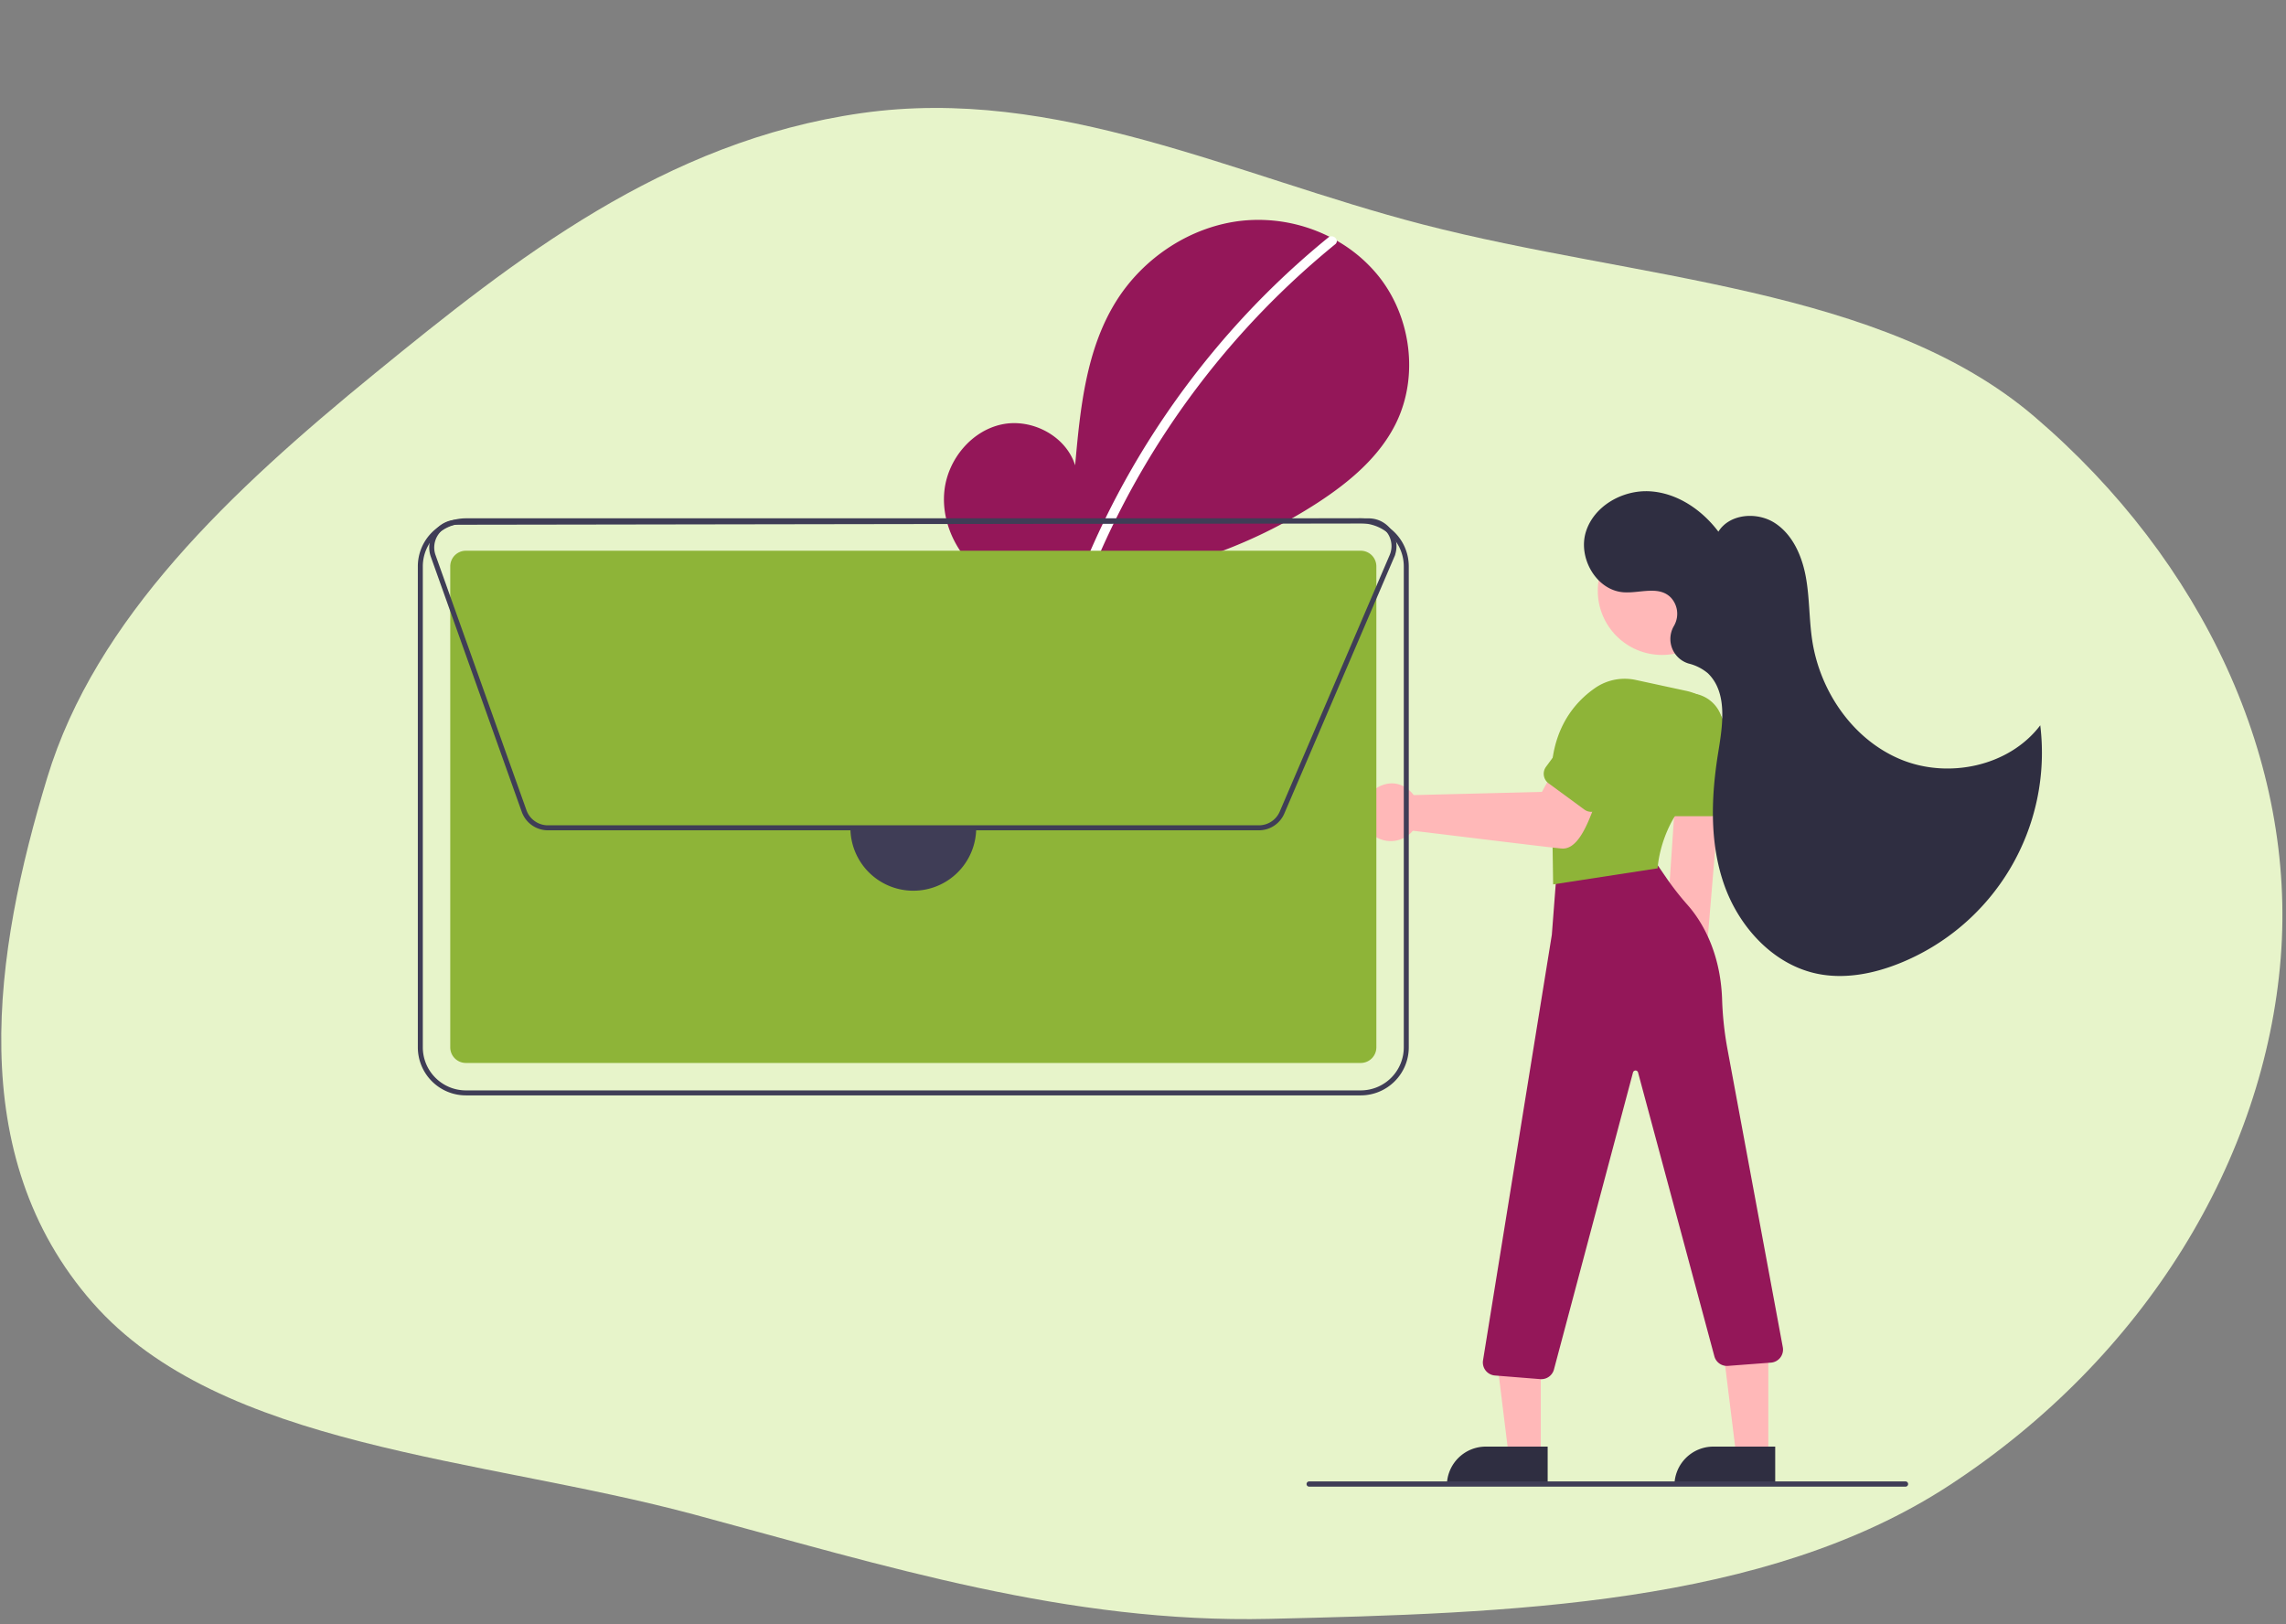 <svg width="570" height="405" fill="none" xmlns="http://www.w3.org/2000/svg"><rect width="100%" height="100%" fill="#808080" stroke="none"/><path fill-rule="evenodd" clip-rule="evenodd" d="M507.33 103.928c-38.014-32.502-99.268-34.165-152.617-47.976-46.821-12.12-91.341-34.648-139.891-27.748-49.296 7.006-86.524 36.484-121.316 64.873C57.46 122.49 23.85 154.163 11.784 193.881-1.473 237.524-9.254 287.95 23.11 324.825c31.884 36.33 96.805 38.519 149.927 52.791 47.601 12.787 93.154 27.199 143.464 26.029 59.67-1.388 123.603-3.28 169.571-33.31 49.003-32.014 78.623-81.468 82.611-131.44 3.904-48.918-19.214-98.939-61.353-134.967z" fill="#E7F4CA"/><g clip-path="url(#clip0_7608_49218)"><path d="M348.188 105.305c-4.115 8.524-11.686 14.869-19.617 20.034a124.01 124.01 0 01-26.934 13.161c-1.304.457-2.621.894-3.939 1.304H241.3a22.501 22.501 0 01-1.057-1.304c-3.541-4.682-5.439-10.611-4.728-16.421.933-7.618 6.717-14.622 14.224-16.246 7.506-1.617 16.062 2.863 18.338 10.194 1.259-14.133 2.707-28.858 10.22-40.897 6.802-10.898 18.593-18.698 31.362-20.093a39.492 39.492 0 0121.834 3.997c.62.313 1.233.64 1.833.979a36.547 36.547 0 0110.526 8.98c7.962 10.082 9.913 24.736 4.336 36.312z" fill="#941759"/><path d="M333.326 60.012a1 1 0 01-.404.894 206.713 206.713 0 00-58.923 77.594c-.196.43-.385.867-.567 1.304h-2.596a206.798 206.798 0 018.752-18.247 209.825 209.825 0 0122.76-33.69 206.795 206.795 0 0128.871-28.663c.084-.068.176-.125.274-.17a1.333 1.333 0 011.152.048 1.337 1.337 0 01.681.93z" fill="#fff"/><path d="M423.891 252.212a7.012 7.012 0 003.13-5.034 7 7 0 00-1.849-5.632l3.894-46.441-11.155 1.227-3.056 45.2a7.048 7.048 0 00-.226 9.354 7.047 7.047 0 009.262 1.326zm-39.705 110.77l-7.996-.001-3.803-30.839h11.8l-.001 30.84z" fill="#FFB8B8"/><path d="M370.48 360.696h15.42v9.709h-25.129a9.724 9.724 0 012.844-6.865 9.71 9.71 0 016.865-2.844z" fill="#2F2E41"/><path d="M440.924 362.982l-7.996-.001-3.803-30.839h11.8l-.001 30.84z" fill="#FFB8B8"/><path d="M427.218 360.696h15.42v9.709H417.51a9.711 9.711 0 019.708-9.709z" fill="#2F2E41"/><path d="M384.321 343.882c-.087 0-.174-.004-.262-.011l-11.316-.906a3.261 3.261 0 01-2.959-3.771l17.157-106.119 1.149-14.968a3.247 3.247 0 012.554-2.935l17.257-3.775a3.243 3.243 0 013.389 1.344l4.207 6.15a72.117 72.117 0 005.377 6.854c2.986 3.4 8.062 10.95 8.517 23.305a82.58 82.58 0 001.262 12.1l13.893 74.842a3.272 3.272 0 01-.636 2.505 3.27 3.27 0 01-2.259 1.255l-10.727.812a3.246 3.246 0 01-3.458-2.399l-19.028-70.76a.65.65 0 00-1.027-.348.655.655 0 00-.233.35L387.47 341.46a3.263 3.263 0 01-3.149 2.422z" fill="#941759"/><path d="M414.414 163.305c8.847 0 16.018-7.171 16.018-16.018 0-8.846-7.171-16.017-16.018-16.017-8.846 0-16.018 7.171-16.018 16.017 0 8.847 7.172 16.018 16.018 16.018z" fill="#FFB8B8"/><path d="M387.264 220.515l-.331-22.874c-1.22-14.629 5.259-22.311 10.909-26.175a12.992 12.992 0 0110.045-1.922l12.606 2.725a13.283 13.283 0 018.514 6.063 12.407 12.407 0 011.417 9.787 13.428 13.428 0 01-5.478 7.501c-10.832 7.647-11.595 20.491-11.601 20.62l-.014.265-26.067 4.01z" fill="#8EB438"/><path d="M426.715 203.506h-11.087a2.94 2.94 0 01-2.935-2.935v-19.238a8.481 8.481 0 018.478-8.479 8.478 8.478 0 018.479 8.479v19.238a2.94 2.94 0 01-2.935 2.935z" fill="#8EB438"/><path d="M352.279 207.141a7.186 7.186 0 01-5.309 2.572 7.204 7.204 0 01-5.449-2.261c-6.317-6.625 4.01-16.573 10.351-9.934.223.229.431.473.621.731l31.974-.795 3.816-6.98 11.729 4.554c-2.251 3.492-4.837 17.197-10.726 16.53-.773.021-36.217-4.361-37.007-4.417z" fill="#FFB8B8"/><path d="M395.053 201.859l-8.938-6.559a2.937 2.937 0 01-.63-4.102l11.383-15.51a8.475 8.475 0 0111.851-1.819 8.48 8.48 0 011.819 11.851l-11.383 15.51a2.937 2.937 0 01-4.102.629z" fill="#8EB438"/><path d="M417.623 155.613a5.946 5.946 0 00-1.018-6.626c-3.013-3.038-7.721-1.011-11.794-1.309-6.783-.495-11.403-8.584-9.378-15.077 2.025-6.493 9.223-10.523 16.011-10.095 6.788.427 12.934 4.626 17.025 10.059 2.8-4.507 9.68-5.032 14.12-2.127 4.44 2.905 6.737 8.215 7.687 13.435.949 5.22.794 10.585 1.594 15.831 1.938 12.715 10.144 24.688 22.019 29.631 11.874 4.943 27.069 1.766 34.838-8.485a56.587 56.587 0 01-35.348 59.447c-6.435 2.547-13.541 3.899-20.315 2.484-10.936-2.286-19.443-11.639-23.151-22.179-3.707-10.54-3.263-22.105-1.462-33.131 1.109-6.792 2.337-14.836-2.617-19.613a11.895 11.895 0 00-4.784-2.412 6.39 6.39 0 01-3.644-9.406c.08-.142.152-.284.217-.427z" fill="#2F2E41"/><path d="M475.126 370.682H326.433a.65.65 0 01-.652-.652.652.652 0 01.652-.652h148.693a.654.654 0 01.652.652.652.652 0 01-.652.652z" fill="#3F3D56"/><path d="M116.157 137.32a3.894 3.894 0 00-3.889 3.89v119.937a3.893 3.893 0 003.889 3.89h223.139a3.893 3.893 0 003.89-3.89V141.21a3.893 3.893 0 00-3.89-3.89H116.157z" fill="#8EB438"/><path d="M339.296 273.122H116.157a11.982 11.982 0 01-8.462-3.511 11.982 11.982 0 01-3.511-8.462V141.212a11.986 11.986 0 0111.973-11.974h223.139a11.99 11.99 0 0111.974 11.974v119.937a11.986 11.986 0 01-11.974 11.973zm-223.139-142.64a10.742 10.742 0 00-10.73 10.73v119.937a10.739 10.739 0 003.147 7.583 10.739 10.739 0 007.583 3.147h223.139a10.741 10.741 0 0010.73-10.73V141.212a10.74 10.74 0 00-10.73-10.73H116.157z" fill="#3F3D56"/><path d="M313.884 207.028h-177.27a6.93 6.93 0 01-6.515-4.594l-22.668-63.596a6.909 6.909 0 01.86-6.305 6.922 6.922 0 015.646-2.934l227.343-.35a6.924 6.924 0 015.604 2.85 6.91 6.91 0 01.983 6.209l.025.011-27.65 64.517a6.905 6.905 0 01-6.358 4.192zm27.406-76.535l-227.352.349a5.667 5.667 0 00-4.63 2.407 5.678 5.678 0 00-.706 5.171l22.668 63.596a5.674 5.674 0 002.076 2.729 5.676 5.676 0 003.268 1.039h177.27a5.667 5.667 0 005.215-3.438l27.405-63.945.228.098-.228-.098a5.668 5.668 0 00-5.214-7.908z" fill="#3F3D56"/><path d="M243.411 206.408a15.68 15.68 0 01-15.683 15.683 15.683 15.683 0 01-15.683-15.683" fill="#3F3D56"/></g><defs><clipPath id="clip0_7608_49218"><path fill="#fff" transform="translate(73.54 .093)" d="M0 0h435.592v370.589H0z"/></clipPath></defs></svg>